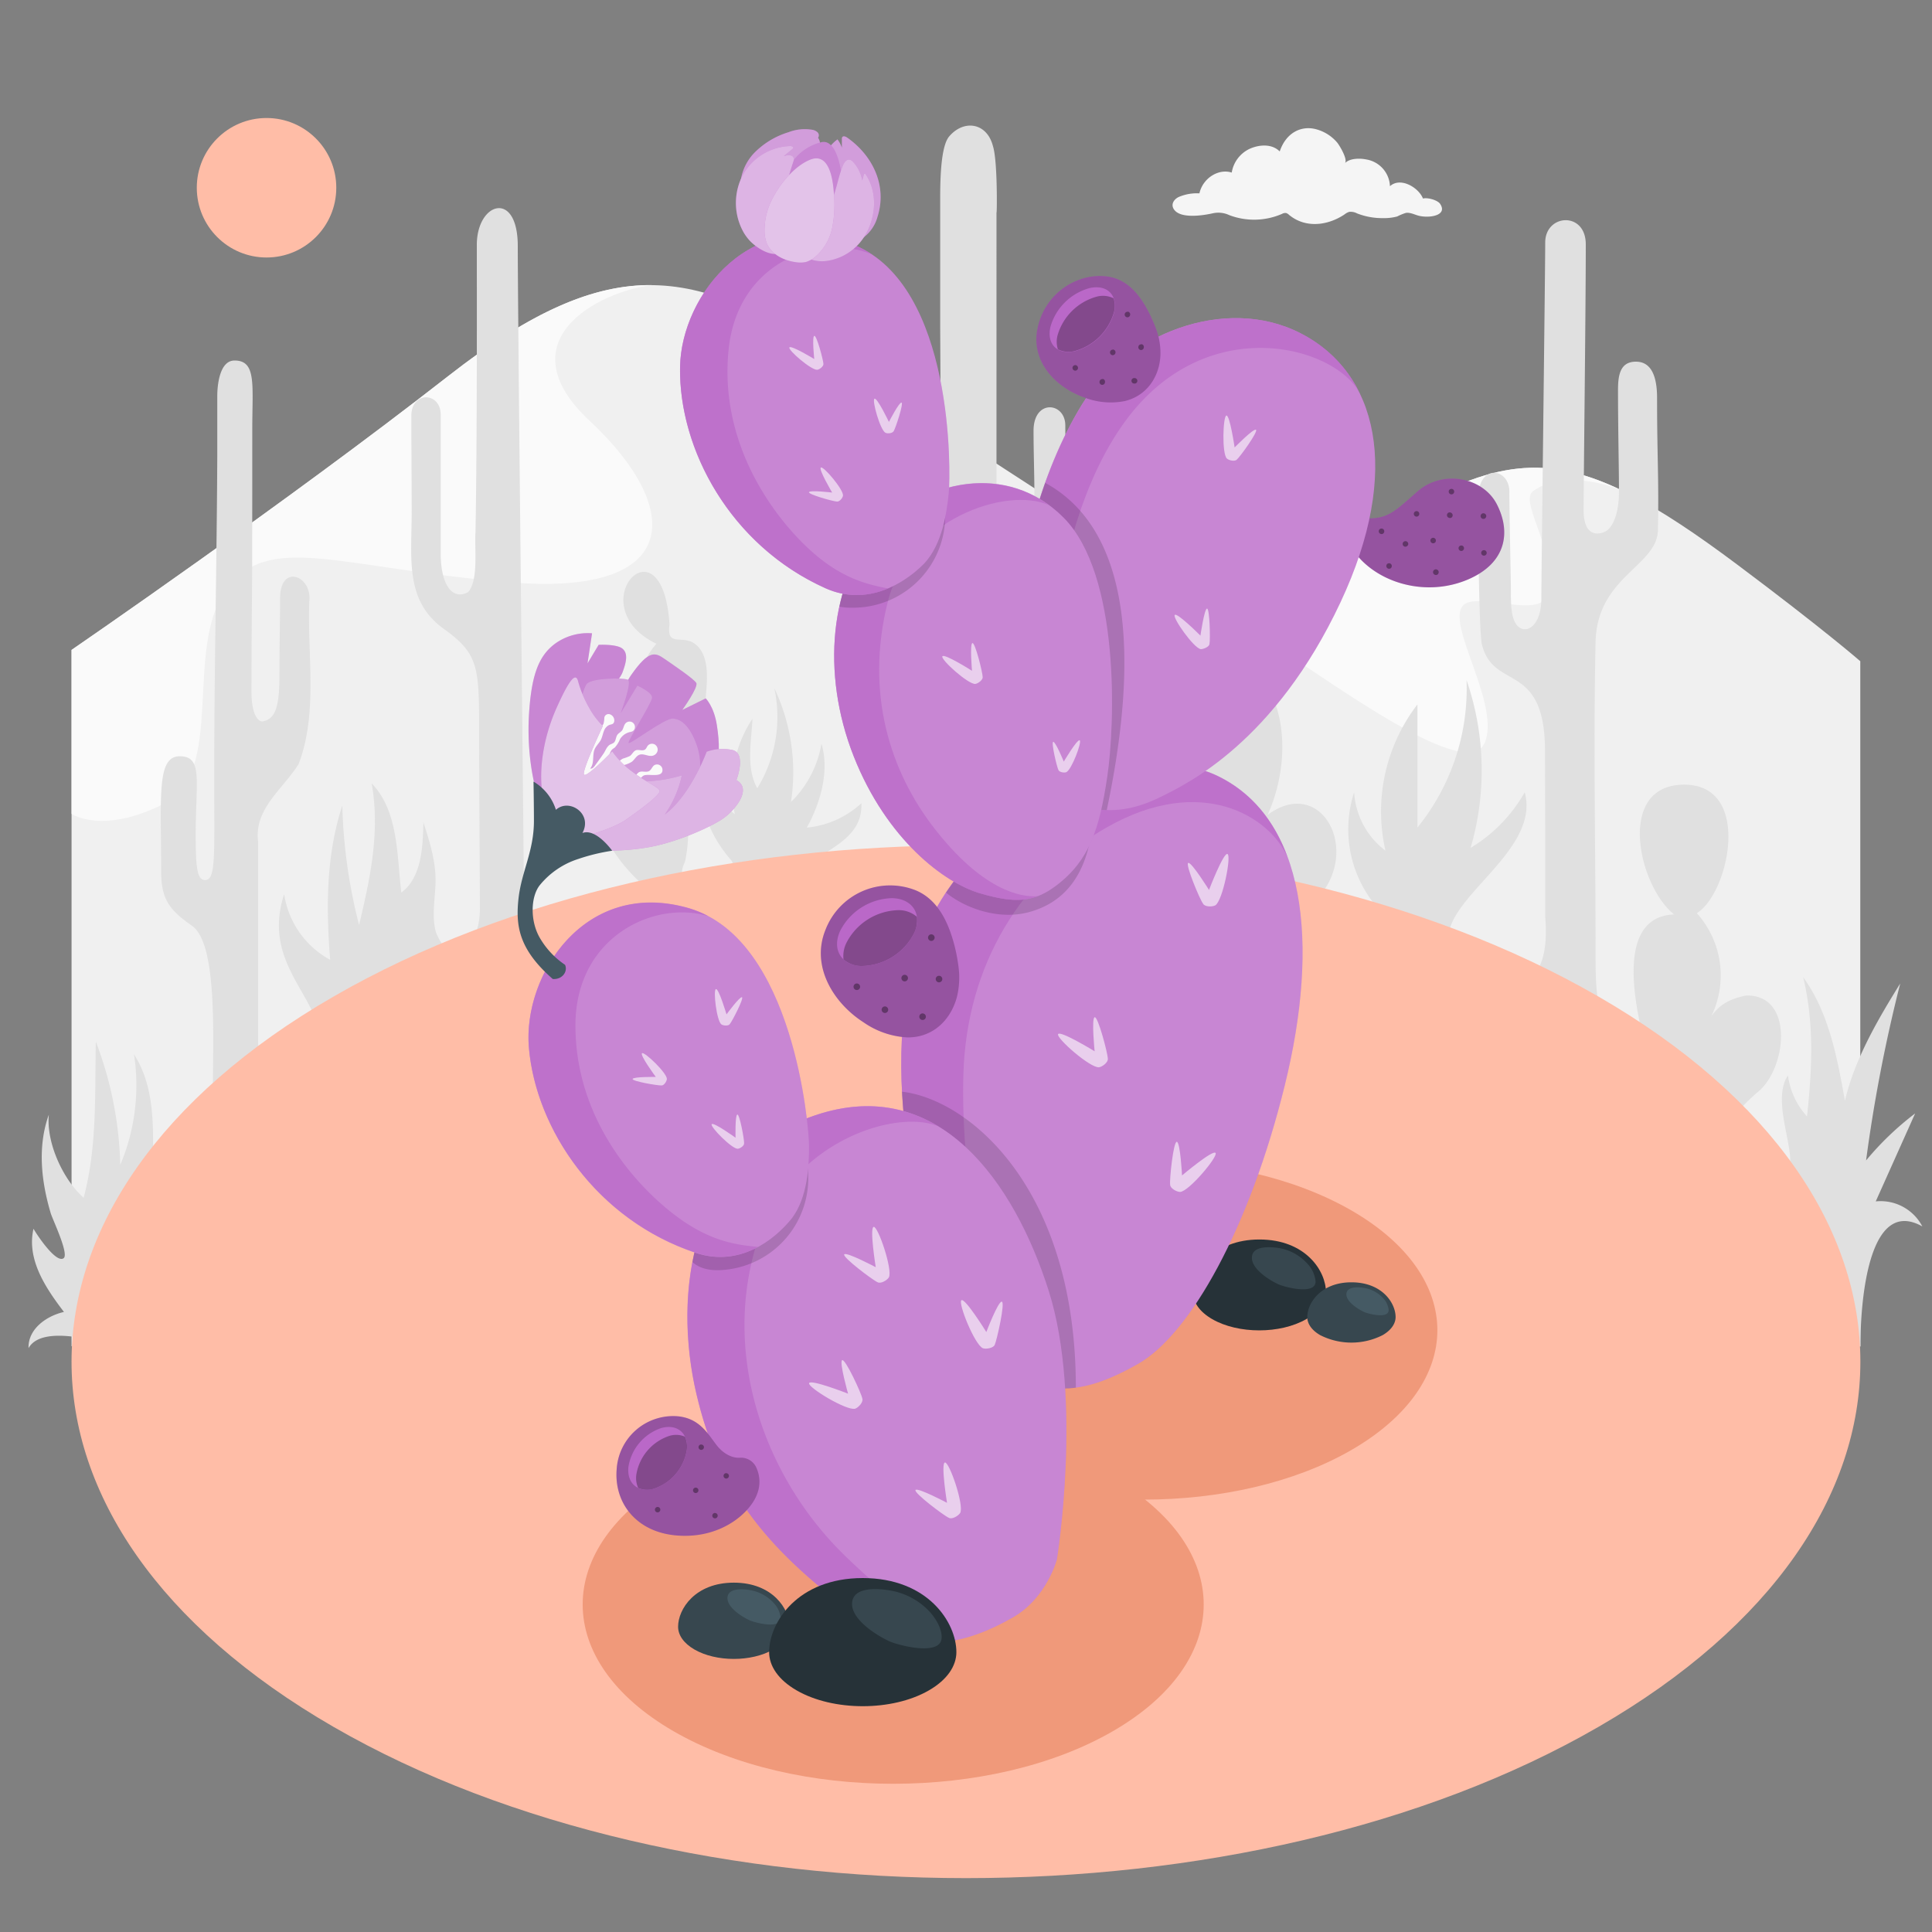 <svg xmlns="http://www.w3.org/2000/svg" viewBox="0 0 500 500"><rect x="0" y="0" width="500" height="500" fill="#808080" stroke="none"/><g id="Dunes"><g id="dunes"><path d="M18.52,348.4V168.2s55.53-38.08,97.41-70.81c44.87-35.08,66.22-26.94,103.76-2.31C253.92,117.53,319,159.6,319,159.6s20.29-13.46,41.94-25.79c32.15-18.31,46.65-19.15,88.57,12.24,22.55,16.88,31.93,25.07,31.93,25.07V348.4Z" style="fill:#f0f0f0"></path><path d="M384.37,191.93c4.09-11.06-12.94-34.24-4-36.14,6.51-1.39,20,4.67,20.63-3.49.93-11.4-7.87-22.61-4.2-25.23,8.72-6.24,22.51-.32,23.15-.07-21.74-10.51-35.74-6.39-58.93,6.81C339.33,146.14,319,159.6,319,159.6,347.13,178.52,380.28,203,384.37,191.93Z" style="fill:#fafafa"></path><path d="M42.46,208c16-8.12,5.06-40,16-55.3s28.74-5.75,73.44-2,45.14-19,20.72-41.77c-22.09-20.62,2-33.44,16.18-35.16-15.12-.15-31.26,6.72-52.84,23.59C74.05,130.12,18.52,168.2,18.52,168.2v42.43S26.43,216.11,42.46,208Z" style="fill:#fafafa"></path></g></g><g id="Plants"><g id="Cactus"><path id="cactus" d="M30.09,348.45c-2-.43-18.93-6.26-22.7.44-.16-5,4.7-8.35,9.16-9.36C11.91,333.45,6.83,326,8.67,318c.81,1.46,5.8,9,7.77,7.64,1.53-1-2.82-10-3.32-11.68-2.45-8.25-3.46-17.24-.48-25.5-.71,7.2,3.62,16.75,9,21.52,3.54-13.08,2.88-27,3.16-40.41a95,95,0,0,1,6.32,31.91,52.82,52.82,0,0,0,3.56-28.62c6.84,10.7,4.33,24,5.08,35.82,2.1,1.44,4.82.71,7.09-.38,8.38-4,8.22-9.57,8.22-24.32s1.38-39.61-5.36-44.37c-5.8-4.08-8-6.77-8-14.11,0-19.45-1.22-29.78,4.82-29.78s4.12,6.4,4.12,20.29c0,8.65.38,11.75,2.42,11.75,2.85,0,2.37-6.35,2.37-26.46,0-28.77.66-54.74.79-83.51V102.51c0-2.7.56-9.21,4.47-9.21,5.72,0,4.59,6.28,4.59,17.78,0,3.88,0,36.7-.06,40.65-.06,7.77-.15,16.21-.15,27.41,0,4.77,1.24,7.46,2.79,7.57,3.56-.55,4.45-4.16,4.45-12.1s.17-14.75.17-19.79c0-9,8.32-5.9,7.56.82-.56,13.79,2.29,28.91-2.77,42.09-4.1,6.6-11.63,11.58-10.47,20.23l0,51.57c-.13,10.38,10.88,13.3,15.36,4.75,4.68-14.58-15.25-22.6-8.63-42.88a23.25,23.25,0,0,0,11.91,17c-1.07-13.35-1.1-27,3.14-39.92a137.21,137.21,0,0,0,4.34,30.9c2.89-12.15,5.48-24.08,3.26-36.65,7,7.27,6.51,18.77,7.67,28.27,5.36-4,5.55-12,5.72-18.18,1.56,4.82,3.1,9.74,3.15,14.81,0,4.54-1.13,9.19.07,13.57,4.11,10.45,11.39,4.22,11.39-5.95s-.19-28.67-.19-45.62-.08-20.37-9.12-26.86c-10.18-7.3-8.34-18.24-8.34-30.18,0-9.07-.09-18.45-.09-24.94s7.6-6.27,7.6-.31c0,9.38,0,21,0,35.78,0,8.76,3.32,12.23,7.11,10.11,2.76-3.07,1.58-11.64,1.9-15.56.44-24.71.34-63.23.34-74.3S134,49.07,134,63.69c0,19.07,1.59,158.41,1.59,169.41s.17,14.66,9.53,12.57c8.65-2.26,19.46-5.3,21.72-15.19a1.24,1.24,0,0,0-.47-1.5A44.11,44.11,0,0,1,155.3,213.9c-4.83-9.16-2.65-30.51,11.8-24.76-3.5-7.07-2.61-16.52,2.78-22.53-20.23-9.83,1.55-33.56,3.39-5-.77,5.66,2.72,2.95,6,4.64,4.27,2.48,3.85,8.9,3.45,13.22-.34,6.77-4.25,12.31-8.34,17.34,3.17,3.26,4.93,17.31,2.88,26.24-5.2,10.74,16.87,9.75,12.11-.27-5.86-6.62-9.72-15.69-6.19-24.44,1.41,4.61,3.05,9.56,7,12.36A32.27,32.27,0,0,1,194.74,186c-.27,5.89-1.74,12.63,1.24,18a35.28,35.28,0,0,0,4.42-25.88,50.69,50.69,0,0,1,4.3,29.44,27.55,27.55,0,0,0,7.89-15.09c2.15,7.08-.29,15.41-3.79,21.72a24.22,24.22,0,0,0,14.12-6.31c.65,13.17-19.61,13-15,22.73,4.4,7.62,19.55,6.29,26.46,3.35,7-4.09,9.57-6.57,9.57-20.56s-.41-85.64-.63-128.39V51.13c0-8.21.64-13.87,2.35-15.85,3.86-4.47,9.76-3.48,11.3,2.52,1.44,4.48.92,22.39.92,15.78V138.7c0,6.18,5,8.76,8.08,4.5,2.48-3.81,1.74-7.72,1.74-14.07s-.23-12-.23-17.65c0-8.29,8.22-7.43,8.22-1.38s.47,20.52.47,29.75-2.58,19.29-14.68,24.69c-2.41,2.25-2.63,5.93-2.69,9.23-.2,10.8,0,23.45,0,34s.61,17.81,4.37,21.05c6,5.17,18.78,8.09,24.73,1.79,2.77-3.78.95-9-.44-13.49a60,60,0,0,1-2.67-18.91c-.44-14.51,8.85-30.25,24.57-30.39,22.87-.05,26.68,25.55,18.69,43.07,15.9-11.76,27.5,15.47,6.15,26.8a50.39,50.39,0,0,0,25.66.57,31,31,0,0,1-9.41-33.21,20.49,20.49,0,0,0,8.11,15.11,45.47,45.47,0,0,1,8.27-37.85q0,15.93,0,31.86A57.13,57.13,0,0,0,379.54,176a71.68,71.68,0,0,1,1.06,43.42,39.27,39.27,0,0,0,14-14.4c4.78,17.49-29.07,30.86-17.21,43.55,12,9.87,24.26,9.53,22.51-11.33V217.78c0-5.1-.05-18.14-.05-23.24,0-23.69-13.29-15.55-16.32-27.73-.75-3-1-28.39-1-37.72s8.09-8,8.09-1.86.4,22.46.4,25.89,0,8,2.38,9.38,5.5-1.36,5.5-7.54,1-84.76,1-92.19,10.5-8.15,10.5.48c0,17-.56,61.44-.56,68.76s4.2,6.38,5.83,5.42,3.32-4.32,3.32-10.2-.25-16.29-.25-26.2c0-3.78.45-7.43,4.64-7.43,2.6,0,5.47,1.62,5.47,9.38,0,15.56.49,20.52.22,34.2-.18,9.4-15.78,12-16.14,29-.58,27.37,0,52.24,0,79.67,0,11.94-.22,25.43,14.11,29.44-2.83-10.15-10.58-38,6.23-38.63-9.25-7.29-15.19-33.59,2.6-33.59s11.55,28.25,3.26,33.25A24.07,24.07,0,0,1,442.88,263c2.61-3.62,5.5-4.57,8.9-5.35,12.78-.46,10.66,19.4,2.81,25.21-3.6,3.35-8.48,7.36-6.42,12.87a14,14,0,0,0,10.55,8.67c10.87,1.57-1.72-17.59,4-26.08a19.58,19.58,0,0,0,4.93,10.61c1.31-12.09,1.91-24.11-1-36.05,6.66,9.2,8.82,20.8,10.82,32,2.48-10.7,8.49-21,14.31-30.36a399.8,399.8,0,0,0-8.84,45.8,77,77,0,0,1,12.7-12.17l-10.2,22.77a12.19,12.19,0,0,1,12.06,6.48c-15.37-8.63-16.09,25.25-16,31.06Z" style="fill:#e0e0e0"></path></g></g><g id="Cloud"><path id="cloud" d="M348.05,42.24c.88-.92-1.49-4.78-2-5.36A10.78,10.78,0,0,0,341,33.56c-4-1.27-8.12.62-9.81,5.63-2.11-2.11-5.49-1.73-7.84-.65a8.26,8.26,0,0,0-4.58,6.12c-3.46-1.11-7.51,1.5-8.36,5.38a12,12,0,0,0-5.24.89c-1.12.46-2.25,1.74-1.44,3.12,1.6,2.75,7.9,1.66,10.24,1.13a6.64,6.64,0,0,1,4.2.51,18.13,18.13,0,0,0,13.6-.33,1.81,1.81,0,0,1,1.05-.24,2.05,2.05,0,0,1,.79.49c4.22,3.51,10,2.81,14.37-.13a3.56,3.56,0,0,1,1.21-.65,3.48,3.48,0,0,1,2,.39A17.85,17.85,0,0,0,358,56.45a12.86,12.86,0,0,0,3.6-.43,13.73,13.73,0,0,1,2.27-.93c1.13-.14,2.18.45,3.25.73,2.68.71,7.66,0,5.57-3.08-.71-1-3.32-1.68-4.42-1.36-1.17-2.9-5.86-5.64-8.55-3.19a7.32,7.32,0,0,0-6.23-6.94C352.3,41,349.42,40.81,348.05,42.24Z" style="fill:#f5f5f5"></path></g><g id="Sun"><circle cx="68.98" cy="48.59" r="18.05" style="fill:#ffbda7"></circle></g><g id="Floor"><path id="floor" d="M86.31,257.91c-90.4,52.19-90.39,136.81,0,189s237,52.2,327.37,0,90.39-136.81,0-189S176.71,205.72,86.31,257.91Z" style="fill:#ffbda7"></path></g><g id="Shadows"><path id="Shadow" d="M174.33,382.43c-31.38,18.12-31.38,47.49,0,65.62s82.27,18.12,113.65,0,31.39-47.5,0-65.62S205.72,364.31,174.33,382.43Z" style="fill:#f0997a"></path><path id="shadow" d="M242.3,313.26c-29.67,17.13-29.66,44.9,0,62s77.77,17.13,107.44,0,29.67-44.9,0-62S272,296.13,242.3,313.26Z" style="fill:#f0997a"></path></g><g id="rocks-2"><g id="Rocks"><path d="M343.15,334.39h0c0-5.45-5.23-13.61-17.22-13.61s-17.21,8.16-17.21,13.61c0,2.55,1.68,5.09,5,7,6.72,3.88,17.62,3.88,24.34,0,3.36-1.94,5-4.48,5-7Z" style="fill:#263238"></path><path d="M324,325.29c-.25,3.1,4.63,6.08,6.86,7.09,1.71.76,9.66,2.85,9.61-.76a7.77,7.77,0,0,0-2.18-4.65,12.77,12.77,0,0,0-7.45-4C328.79,322.68,324.22,322.31,324,325.29Z" style="fill:#37474f"></path><path d="M361.18,340.86h0c0-3.62-3.47-9-11.43-9s-11.43,5.42-11.43,9c0,1.69,1.11,3.38,3.34,4.67a17.86,17.86,0,0,0,16.17,0c2.23-1.29,3.35-3,3.35-4.67Z" style="fill:#37474f"></path><path d="M348.45,334.82c-.17,2.06,3.07,4,4.55,4.71,1.13.5,6.41,1.89,6.38-.51a5.11,5.11,0,0,0-1.45-3.08,8.42,8.42,0,0,0-4.95-2.63C351.64,333.09,348.61,332.84,348.45,334.82Z" style="fill:#455a64"></path></g></g><g id="cactus"><g id="prickly-pear-cactus"><path d="M351.55,134c7.35.75,8.86-1.17,15.31-6.83s16.88-3.72,20.51,3.31S390,145.6,380,149.93c-11.44,4.94-24.72.57-30.17-8.12A8,8,0,0,1,351.55,134Z" style="fill:#BA68C8"></path><path d="M351.55,134c7.35.75,8.86-1.17,15.31-6.83s16.88-3.72,20.51,3.31S390,145.6,380,149.93c-11.44,4.94-24.72.57-30.17-8.12A8,8,0,0,1,351.55,134Z" style="opacity:0.2"></path><path d="M376.25,127.59a.71.71,0,1,0-1.23-.72.71.71,0,0,0,1.23.72Zm8.28,6.35a.7.7,0,0,0-.25-1,.72.72,0,0,0-1,.25.73.73,0,0,0,.26,1A.72.72,0,0,0,384.53,133.94Zm-20.18,7.21a.72.72,0,0,0-.25-1,.73.73,0,0,0-1,.26.71.71,0,0,0,1.23.72Zm20.31,2.3a.71.71,0,1,0-1.23-.72.71.71,0,0,0,1.23.72Zm-12.44,5a.7.7,0,0,0-.25-1,.72.72,0,0,0-1,.25.73.73,0,0,0,.26,1A.72.72,0,0,0,372.22,148.49Zm-5-15.1a.71.71,0,1,0-1.23-.72.71.71,0,0,0,1.23.72Zm8.62.38a.71.71,0,0,0-.26-1,.71.71,0,1,0-.72,1.22A.72.72,0,0,0,375.83,133.77Zm2.94,8.53a.72.72,0,0,0-.25-1,.71.71,0,1,0,.25,1Zm-18.67,4.56a.71.71,0,1,0-1,.26A.71.71,0,0,0,360.1,146.86Zm11.41-6.59a.71.71,0,1,0-1,.26A.71.71,0,0,0,371.51,140.27Zm-13.38-2.35a.71.71,0,0,0-.25-1,.71.71,0,1,0-.72,1.23A.71.71,0,0,0,358.13,137.92Z" style="opacity:0.35"></path><path d="M294.68,352.88c13.36-7.71,28.71-35,37.82-72s5.36-68.92-17.23-80-65.45,9.81-77.46,44.07,2.75,82.57,9,94.3,15.77,17.64,23.53,19.46C276.72,360.27,284.05,359,294.68,352.88Z" style="fill:#BA68C8"></path><path d="M294.68,352.88c13.36-7.71,28.71-35,37.82-72s5.36-68.92-17.23-80-65.45,9.81-77.46,44.07,2.75,82.57,9,94.3,15.77,17.64,23.53,19.46C276.72,360.27,284.05,359,294.68,352.88Z" style="fill:#fff;opacity:0.2"></path><path d="M249.32,278.12c.79-28.38,15-51.47,37.24-64.07,24.37-13.82,42-2.75,46.64,7.73-3.47-9.4-9.33-16.64-17.93-20.85-22.58-11.06-65.45,9.81-77.46,44.07s2.75,82.57,9,94.3,15.77,17.64,23.53,19.46C255.34,345.14,248.53,306.49,249.32,278.12Z" style="fill:#BA68C8;opacity:0.7"></path><path d="M278.43,359.13c0-51.74-27.73-74.65-45-76.6,1.35,25.16,9.21,49,13.33,56.77,6.22,11.72,15.77,17.64,23.53,19.46A22.45,22.45,0,0,0,278.43,359.13Z" style="opacity:0.15"></path><path d="M284.41,276.21c-2.27.21-11.12-7.56-10.58-8.58s9.46,4.44,9.46,4.44-.86-8.51,0-8.81,3.4,9.36,3.41,10.7C286.86,274.87,285.34,276.08,284.41,276.21Z" style="fill:#fff;opacity:0.6"></path><path d="M314.54,234.29c1.92-1.23,4.18-12.79,3.14-13.27s-4.79,9.3-4.79,9.3-4.51-7.26-5.37-7,3,9.48,3.83,10.55C311.77,234.72,313.72,234.74,314.54,234.29Z" style="fill:#fff;opacity:0.6"></path><path d="M305.43,308.47c2.28-.14,9.85-9.17,9.16-10.09s-8.68,5.82-8.68,5.82-.44-8.53-1.34-8.7-1.93,9.76-1.74,11.09C302.81,307.51,304.5,308.48,305.43,308.47Z" style="fill:#fff;opacity:0.6"></path><path d="M225.63,420.89c12.19,7,24.3,4.73,36.56-2.34,8.78-5.07,11.34-15,11.34-15s6.74-41.54-2.12-69.47S243,277.83,211,288.64c-32.82,11.08-36.7,46.6-30.77,72C186,385.38,198.06,401.63,225.63,420.89Z" style="fill:#BA68C8"></path><path d="M225.63,420.89c12.19,7,24.3,4.73,36.56-2.34,8.78-5.07,11.34-15,11.34-15s6.74-41.54-2.12-69.47S243,277.83,211,288.64c-32.82,11.08-36.7,46.6-30.77,72C186,385.38,198.06,401.63,225.63,420.89Z" style="fill:#fff;opacity:0.2"></path><path d="M195.29,323.64c7.89-28.26,36.85-36.88,47.62-32.09-8.81-5.37-19.42-7.13-31.94-2.91-32.82,11.08-36.7,46.6-30.77,72,5.76,24.73,17.86,41,45.43,60.24a30,30,0,0,0,21.88,3.55c-3.08-1.2-12.06-5.69-28.41-21.39C198.36,383.14,187.27,352.35,195.29,323.64Z" style="fill:#BA68C8;opacity:0.7"></path><path d="M221.31,364.57c-2.2.6-12.28-5.51-11.92-6.61s10.09,2.72,10.09,2.72-2.33-8.22-1.53-8.67,5,8.62,5.22,9.94C223.49,362.81,222.2,364.27,221.31,364.57Z" style="fill:#fff;opacity:0.6"></path><path d="M230.05,330.56c1-2-2.79-13.16-3.93-13.05s.52,10.44.52,10.44-7.55-4-8.15-3.33,7.37,6.68,8.61,7.21C227.88,332.32,229.58,331.37,230.05,330.56Z" style="fill:#fff;opacity:0.6"></path><path d="M248.5,391.54c1.05-2-2.79-13.16-3.94-13.05s.53,10.44.53,10.44-7.55-4-8.15-3.33,7.37,6.68,8.61,7.2C246.32,393.3,248,392.34,248.5,391.54Z" style="fill:#fff;opacity:0.6"></path><path d="M254.39,348.93c-2.12-.83-6.52-11.76-5.58-12.43s6.45,8.23,6.45,8.23,3.06-8,4-7.86S258,346.75,257.45,348C257.19,348.83,255.28,349.23,254.39,348.93Z" style="fill:#fff;opacity:0.6"></path><path d="M191.49,377.26a4.33,4.33,0,0,1,4.1,2.25,8.77,8.77,0,0,1,.24,7.42c-1.75,4.43-8.79,11-19.71,10.51-11.16-.46-17.24-8.28-16.53-17.16a14.67,14.67,0,0,1,15.71-13.76c5.68.49,7.82,4.44,10.15,7.47C187.23,376.3,189.57,377.4,191.49,377.26Z" style="fill:#BA68C8"></path><path d="M191.49,377.26a4.33,4.33,0,0,1,4.1,2.25,8.77,8.77,0,0,1,.24,7.42c-1.75,4.43-8.79,11-19.71,10.51-11.16-.46-17.24-8.28-16.53-17.16a14.67,14.67,0,0,1,15.71-13.76c5.68.49,7.82,4.44,10.15,7.47C187.23,376.3,189.57,377.4,191.49,377.26Z" style="opacity:0.2"></path><path d="M171.06,369.6c4.17-1.21,7.17,1.31,6.69,5.63a12.71,12.71,0,0,1-8.42,10c-4.17,1.21-7.17-1.31-6.69-5.63A12.69,12.69,0,0,1,171.06,369.6Z" style="fill:#BA68C8"></path><path d="M169.33,385.24a12.71,12.71,0,0,0,8.42-10,6.25,6.25,0,0,0-.49-3.43,5.83,5.83,0,0,0-4.16-.16,12.69,12.69,0,0,0-8.42,10,6.33,6.33,0,0,0,.48,3.43A5.81,5.81,0,0,0,169.33,385.24Z" style="fill:#BA68C8"></path><path d="M169.33,385.24a12.71,12.71,0,0,0,8.42-10,6.25,6.25,0,0,0-.49-3.43,5.83,5.83,0,0,0-4.16-.16,12.69,12.69,0,0,0-8.42,10,6.33,6.33,0,0,0,.48,3.43A5.81,5.81,0,0,0,169.33,385.24Z" style="opacity:0.3"></path><path d="M170.19,390a.7.7,0,1,0,.7.69A.69.69,0,0,0,170.19,390Zm9.86-5a.7.7,0,1,0,.7.69A.69.69,0,0,0,180.05,385Zm5,6.55a.7.7,0,1,0,.69.69A.69.69,0,0,0,185,391.57Zm-3.57-17.72a.7.7,0,1,0,.7.7A.69.69,0,0,0,181.44,373.85Zm6.48,7.42a.7.7,0,1,0,.69.69A.69.69,0,0,0,187.92,381.27Z" style="opacity:0.35"></path><path d="M248,249.75a21.42,21.42,0,0,1-.31,8.1c-1.58,6.16-6.31,10.72-12.88,10.63a21.76,21.76,0,0,1-11.33-3.91c-7.81-5-13.67-14.53-9.85-23.92A17.92,17.92,0,0,1,237,230.42c5.81,2.41,8.51,8.5,10,14.21A44.61,44.61,0,0,1,248,249.75Z" style="fill:#BA68C8"></path><path d="M248,249.75a21.42,21.42,0,0,1-.31,8.1c-1.58,6.16-6.31,10.72-12.88,10.63a21.76,21.76,0,0,1-11.33-3.91c-7.81-5-13.67-14.53-9.85-23.92A17.92,17.92,0,0,1,237,230.42c5.81,2.41,8.51,8.5,10,14.21A44.61,44.61,0,0,1,248,249.75Z" style="opacity:0.2"></path><path d="M230.88,232.44c5.3.13,7.86,4.17,5.72,9A15.54,15.54,0,0,1,223.1,250c-5.3-.13-7.86-4.17-5.71-9A15.5,15.5,0,0,1,230.88,232.44Z" style="fill:#BA68C8"></path><path d="M223.1,250a15.54,15.54,0,0,0,13.5-8.55,7.71,7.71,0,0,0,.69-4.18,7.15,7.15,0,0,0-4.79-1.72A15.53,15.53,0,0,0,219,244.12a7.71,7.71,0,0,0-.7,4.18A7.19,7.19,0,0,0,223.1,250Z" style="fill:#BA68C8"></path><path d="M223.1,250a15.54,15.54,0,0,0,13.5-8.55,7.71,7.71,0,0,0,.69-4.18,7.15,7.15,0,0,0-4.79-1.72A15.53,15.53,0,0,0,219,244.12a7.71,7.71,0,0,0-.7,4.18A7.19,7.19,0,0,0,223.1,250Z" style="opacity:0.3"></path><path d="M222,254.56a.85.85,0,1,0,.56,1.06A.85.85,0,0,0,222,254.56Zm12.35-2.25a.85.85,0,0,0-.51,1.62.85.85,0,1,0,.51-1.62Zm4.68,10a.85.85,0,1,0,.55,1.06A.85.85,0,0,0,239,262.31Zm2.25-20.46a.83.83,0,0,0-1.06.55.85.85,0,0,0,.55,1.07.86.86,0,0,0,1.07-.56A.84.84,0,0,0,241.28,241.85Zm2,10.72a.85.85,0,1,0,.55,1.06A.85.85,0,0,0,243.27,252.57Zm-14,7.93a.85.85,0,1,0,.55,1.06A.85.85,0,0,0,229.25,260.5Z" style="opacity:0.35"></path><path d="M209.1,302.9c-.8-6.21-3-9.55-5.91-10.89-14.11,7.55-21.3,20.56-24,34.61,1.77,1.57,4.45,2.42,8.41,2A23.82,23.82,0,0,0,209.1,302.9Z" style="opacity:0.15"></path><path d="M204.88,315.36c4.17-5.45,4.5-13.71,4.5-18.76s-4-53.43-30.81-61.44c-27.11-8.09-43.31,17.2-41.69,36,1.83,21.19,17.6,44.61,43.26,53.11C191.49,328,200.49,320.8,204.88,315.36Z" style="fill:#BA68C8"></path><path d="M204.88,315.36c4.17-5.45,4.5-13.71,4.5-18.76s-4-53.43-30.81-61.44c-27.11-8.09-43.31,17.2-41.69,36,1.83,21.19,17.6,44.61,43.26,53.11C191.49,328,200.49,320.8,204.88,315.36Z" style="fill:#fff;opacity:0.2"></path><path d="M196.23,322.7c-6.54-.57-13.78-1.78-23.41-9.69s-23.9-24.4-23.9-47.63c0-23,20.46-32.51,34.4-28.27a26.47,26.47,0,0,0-4.75-2c-27.11-8.09-43.31,17.2-41.69,36,1.83,21.19,17.6,44.61,43.26,53.11a19.7,19.7,0,0,0,16.09-1.57Z" style="fill:#BA68C8;opacity:0.7"></path><path d="M172.59,279.23c0-1.55-5.77-7.09-6.43-6.66s3.56,6.14,3.56,6.14-5.81-.08-6,.52,6.53,1.74,7.44,1.68C171.82,281,172.55,279.86,172.59,279.23Z" style="fill:#fff;opacity:0.6"></path><path d="M186.7,265.12c-1.24-.93-2.17-8.88-1.43-9.14s2.75,6.54,2.75,6.54,3.44-4.68,4-4.44-2.55,6.26-3.15,6.95C188.55,265.56,187.22,265.47,186.7,265.12Z" style="fill:#fff;opacity:0.6"></path><path d="M190.91,297.3c-1.55,0-7.15-5.69-6.73-6.35s6.18,3.49,6.18,3.49-.15-5.8.45-6,1.82,6.5,1.76,7.41C192.64,296.52,191.54,297.26,190.91,297.3Z" style="fill:#fff;opacity:0.6"></path><path d="M141.5,211.43c-3.41-5.54-5.22-16.62-4.59-26.64s2.46-15.14,6.93-18.34a14.41,14.41,0,0,1,9.38-2.55l-1.17,7.78,2.88-4.8s4.68-.24,6.17,1,1,3.46,0,6.14-8,9.7-12.29,18.31S142.14,207.38,141.5,211.43Z" style="fill:#BA68C8"></path><path d="M141.5,211.43c-3.41-5.54-5.22-16.62-4.59-26.64s2.46-15.14,6.93-18.34a14.41,14.41,0,0,1,9.38-2.55l-1.17,7.78,2.88-4.8s4.68-.24,6.17,1,1,3.46,0,6.14-8,9.7-12.29,18.31S142.14,207.38,141.5,211.43Z" style="fill:#fff;opacity:0.2"></path><path d="M156.21,202c1.15-6.42,2.54-20.74,7.14-27.31s6.23-5.83,8.6-4.19,7.6,5.17,8.24,6.24-3.62,7-3.62,7l6.07-3s2.13,2.08,2.88,6.9.76,8.47-.51,11-13.67,7.56-18.68,8.36Z" style="fill:#BA68C8"></path><path d="M156.21,202c1.15-6.42,2.54-20.74,7.14-27.31s6.23-5.83,8.6-4.19,7.6,5.17,8.24,6.24-3.62,7-3.62,7l6.07-3s2.13,2.08,2.88,6.9.76,8.47-.51,11-13.67,7.56-18.68,8.36Z" style="fill:#fff;opacity:0.2"></path><path d="M147.22,201.63c-.61-6.08,3.23-23.06,4.62-24.64s9.46-1.62,10.65-1.07-1.85,8.65-1.85,8.65l4.31-7.14s4,1.77,3.81,3.2-6.14,10.84-6.09,11.6,9.24-6.36,11.44-6.27,4.37,1.94,6.08,6.5.85,8.13.37,11-2.93,8.3-11,9.69S154.22,211.86,147.22,201.63Z" style="fill:#BA68C8"></path><path d="M147.22,201.63c-.61-6.08,3.23-23.06,4.62-24.64s9.46-1.62,10.65-1.07-1.85,8.65-1.85,8.65l4.31-7.14s4,1.77,3.81,3.2-6.14,10.84-6.09,11.6,9.24-6.36,11.44-6.27,4.37,1.94,6.08,6.5.85,8.13.37,11-2.93,8.3-11,9.69S154.22,211.86,147.22,201.63Z" style="fill:#fff;opacity:0.35"></path><path d="M156.4,185.75a1.08,1.08,0,0,1,.21-.52,1.11,1.11,0,0,1,1.15-.39,1.62,1.62,0,0,1,1,.79,1.58,1.58,0,0,1,.19,1.12c-.18.76-.74.67-1.31.89a2.61,2.61,0,0,0-1.31,1.46c-.33.78-.45,1.64-.84,2.4s-1.21,1.51-1.59,2.39c-.68,1.58,0,3.63-1.16,5,.48.15.91-.31,1.2-.72.74-1,1.48-2,2.21-3.07.56-.78.85-1.9,1.75-2.41a6.35,6.35,0,0,0,.91-.44c.6-.48.52-1.42.95-2.06.32-.46.88-.71,1.23-1.16s.44-1.32.9-1.84a1.44,1.44,0,0,1,1.74-.27,1.43,1.43,0,0,1,.63,1.64,1.18,1.18,0,0,1-.54.68,2.57,2.57,0,0,1-.73.22,4.1,4.1,0,0,0-2.54,1.84,7.19,7.19,0,0,1-1.32,2.14c-.24.2-.53.34-.76.57a2.76,2.76,0,0,0-.51.92l-.72,1.83c-.41,1,.16,2.07,1.4,1.66a3.3,3.3,0,0,0,1.35-1,4.69,4.69,0,0,1,1.3-1.09,12.09,12.09,0,0,0,1.83-.68c.6-.43.89-1.25,1.58-1.49s1.7.28,2.35-.19c.32-.24.44-.67.7-1a1.46,1.46,0,0,1,1.77-.32,1.56,1.56,0,0,1,.76,1.65,1.7,1.7,0,0,1-1.31,1.29c-1.14.24-2.34-.67-3.42-.25-.85.33-1.23,1.32-2,1.85a7.65,7.65,0,0,1-1.66.72,4.32,4.32,0,0,0-2.12,2c-.1.2-.18.45,0,.62a.59.59,0,0,0,.28.15,8.23,8.23,0,0,0,3.82.22,1.77,1.77,0,0,0,.7-.24c.32-.2.51-.56.82-.76.78-.51,1.91.1,2.71-.36.58-.34.77-1.1,1.3-1.49a1.41,1.41,0,0,1,2.11.86c.48,2.65-3.74,1.18-4.86,1.82-.63.36-.95,1.08-1.51,1.53-1.09.87-2.72.49-4,1a12.5,12.5,0,0,0-2,1.35c-1.29.85-2.95.42-4.3-.07-3.07-1.11-5.53-4.67-3.48-7.81a6.52,6.52,0,0,0,.78-1.25c.22-.56.17-1.19.37-1.76.34-1,1.33-1.57,1.7-2.52.29-.77.14-1.69.6-2.37s1.2-.87,1.48-1.53A6.54,6.54,0,0,0,156.4,185.75Z" style="fill:#fafafa"></path><path d="M148.21,217.3c-4.52,1.66,7.17,4.25,20,1.9,7.36-1.34,16.31-5.42,19.19-7.55s7.33-7.46,3.18-9.76c0,0,2.79-7.19-1.26-7.83a11.82,11.82,0,0,0-6.44.49s-4.12,11.23-10.83,16.24a27.54,27.54,0,0,0,4.41-10.13,35.68,35.68,0,0,1-11,1.55C163.24,207.17,157.49,213.89,148.21,217.3Z" style="fill:#BA68C8"></path><path d="M148.21,217.3c-4.52,1.66,7.17,4.25,20,1.9,7.36-1.34,16.31-5.42,19.19-7.55s7.33-7.46,3.18-9.76c0,0,2.79-7.19-1.26-7.83a11.82,11.82,0,0,0-6.44.49s-4.12,11.23-10.83,16.24a27.54,27.54,0,0,0,4.41-10.13,35.68,35.68,0,0,1-11,1.55C163.24,207.17,157.49,213.89,148.21,217.3Z" style="fill:#fff;opacity:0.5"></path><path d="M141,208.56c-2.14-7.89-.43-17.59,3-25.27s4.9-9.06,5.54-7.24a29.64,29.64,0,0,0,3,7.24,20.16,20.16,0,0,0,3.48,4.59s-5.43,11.48-4.9,12.56,7.32-6,7.32-6a22.73,22.73,0,0,0,5.15,5.24c3.52,2.66,6.72,4,7.14,4.9s-4.58,4.67-8.74,7.56-13.75,5.13-13.75,5.13Z" style="fill:#BA68C8"></path><path d="M141,208.56c-2.14-7.89-.43-17.59,3-25.27s4.9-9.06,5.54-7.24a29.64,29.64,0,0,0,3,7.24,20.16,20.16,0,0,0,3.48,4.59s-5.43,11.48-4.9,12.56,7.32-6,7.32-6a22.73,22.73,0,0,0,5.15,5.24c3.52,2.66,6.72,4,7.14,4.9s-4.58,4.67-8.74,7.56-13.75,5.13-13.75,5.13Z" style="fill:#fff;opacity:0.6"></path><path d="M143.06,253.37c2.53.16,3.94-2,3.17-3.68a21.28,21.28,0,0,1-6.54-7c-2.53-4.38-2.37-10.59,0-13.6a21.13,21.13,0,0,1,10-6.8,50.14,50.14,0,0,1,8.74-2.12s-4.16-5.9-7.7-4.59c2.72-5-3.43-9.1-6.86-6a13,13,0,0,0-5.8-7.3s.11,5.75.11,10.17c0,7.91-3.24,13.14-4,20.17S134.3,245.72,143.06,253.37Z" style="fill:#455a64"></path><path d="M281.88,209.09c7.31,1.56,13.37-.23,19.28-3.23s28.79-13.79,45.76-50c16-34.13,9.46-59.46-10.31-69.6s-45.53.5-56.52,18.29-17.74,43.48-17.23,64.75S268.78,204.45,281.88,209.09Z" style="fill:#BA68C8"></path><path d="M281.88,209.09c7.31,1.56,13.37-.23,19.28-3.23s28.79-13.79,45.76-50c16-34.13,9.46-59.46-10.31-69.6s-45.53.5-56.52,18.29-17.74,43.48-17.23,64.75S268.78,204.45,281.88,209.09Z" style="fill:#fff;opacity:0.2"></path><path d="M352,101.93a33.83,33.83,0,0,0-15.35-15.65c-19.77-10.13-45.53.5-56.52,18.29s-17.74,43.48-17.23,64.75c.47,19.18,4.92,32.3,15.39,38.1-10.54-15.46-7.92-70.33,13.15-98.72S345.78,89.63,352,101.93Z" style="fill:#BA68C8;opacity:0.7"></path><path d="M286.43,209.65c11.18-53,.23-75.9-15.94-84.69-5.12,14.35-8,30.31-7.63,44.36.52,21.28,5.92,35.13,19,39.77A25.68,25.68,0,0,0,286.43,209.65Z" style="opacity:0.15"></path><path d="M317.5,118.66c-1.31-1.31-1-10.93-.11-11.12s2.13,8.26,2.13,8.26,4.9-5,5.53-4.58-4.11,7-4.95,7.71C319.62,119.5,318.06,119.18,317.5,118.66Z" style="fill:#fff;opacity:0.6"></path><path d="M310.76,168c-1.84-.27-7.36-8.15-6.74-8.85s6.65,5.35,6.65,5.35,1-6.91,1.7-7,.89,8.07.64,9.14C313,167.37,311.52,168,310.76,168Z" style="fill:#fff;opacity:0.6"></path><path d="M299.3,85.42a17.74,17.74,0,0,1,1,6.82c-.35,5.48-3.67,10.27-9.28,11.57a18.87,18.87,0,0,1-10.29-.9c-7.46-2.58-14-9.27-12.23-17.9,1.89-9.26,10.5-14.58,18.29-13.42,5.34.8,8.62,5.32,10.79,9.78A36,36,0,0,1,299.3,85.42Z" style="fill:#BA68C8"></path><path d="M299.3,85.42a17.74,17.74,0,0,1,1,6.82c-.35,5.48-3.67,10.27-9.28,11.57a18.87,18.87,0,0,1-10.29-.9c-7.46-2.58-14-9.27-12.23-17.9,1.89-9.26,10.5-14.58,18.29-13.42,5.34.8,8.62,5.32,10.79,9.78A36,36,0,0,1,299.3,85.42Z" style="opacity:0.2"></path><path d="M282,74.55c4.54-1,7.37,1.84,6.32,6.34a14.57,14.57,0,0,1-10.14,10c-4.55,1-7.38-1.84-6.32-6.34A14.54,14.54,0,0,1,282,74.55Z" style="fill:#BA68C8"></path><path d="M278.14,90.84a14.57,14.57,0,0,0,10.14-10,6.48,6.48,0,0,0-.08-3.63,6.14,6.14,0,0,0-4.36-.44,14.57,14.57,0,0,0-10.14,10,6.47,6.47,0,0,0,.08,3.63A6.14,6.14,0,0,0,278.14,90.84Z" style="fill:#BA68C8"></path><path d="M278.14,90.84a14.57,14.57,0,0,0,10.14-10,6.48,6.48,0,0,0-.08-3.63,6.14,6.14,0,0,0-4.36-.44,14.57,14.57,0,0,0-10.14,10,6.47,6.47,0,0,0,.08,3.63A6.14,6.14,0,0,0,278.14,90.84Z" style="opacity:0.3"></path><path d="M278.34,94.5a.72.72,0,0,0-.78.64.72.72,0,0,0,.65.78.71.71,0,0,0,.13-1.42Zm9.7-4a.7.7,0,0,0-.77.64.72.72,0,0,0,.64.78.73.73,0,0,0,.78-.65A.72.72,0,0,0,288,90.45Zm5.61,7.35a.71.71,0,1,0-.13,1.41.71.71,0,1,0,.13-1.41Zm-1.81-17.15a.71.71,0,1,0,.64.78A.71.71,0,0,0,291.84,80.65Zm3.54,8.42a.7.7,0,0,0-.77.64.71.71,0,1,0,1.41.13A.7.7,0,0,0,295.38,89.07Zm-10.05,9a.72.72,0,0,0-.77.65.71.71,0,1,0,1.41.13A.72.72,0,0,0,285.33,98.06Z" style="opacity:0.35"></path><path d="M244.83,231c4.36,3.64,13.12,7.29,21.42,5.07,9.12-2.45,13.56-9.07,15.49-16.9,1.58-7.58-1-12.29-5.21-15.2A78.28,78.28,0,0,0,244.83,231Z" style="opacity:0.15"></path><path d="M273.44,229.12c8.54-6.5,11.11-14.65,13.12-28.11s3.4-52.17-11.26-67-36.29-9.61-48.36,3.35-14.54,36.73-6,58.35,23.53,32.78,32.67,35.46S267.64,233.54,273.44,229.12Z" style="fill:#BA68C8"></path><path d="M273.44,229.12c8.54-6.5,11.11-14.65,13.12-28.11s3.4-52.17-11.26-67-36.29-9.61-48.36,3.35-14.54,36.73-6,58.35,23.53,32.78,32.67,35.46S267.64,233.54,273.44,229.12Z" style="fill:#fff;opacity:0.2"></path><path d="M271.45,130.73c-14.4-10.54-33.46-5.2-44.51,6.67-12.08,13-14.54,36.73-6,58.35s23.53,32.78,32.67,35.46c6.54,1.92,10.92,2.28,15,.71-4.69.42-14.53-1.8-26.7-17.41-11.46-14.68-18.08-34.94-12.19-58.63C235,134.47,260.48,125.78,271.45,130.73Z" style="fill:#BA68C8;opacity:0.7"></path><path d="M252.41,177c-1.85.14-9-6.31-8.53-7.14s7.67,3.74,7.67,3.74-.6-7,.11-7.18,2.65,7.67,2.65,8.77C254.43,175.92,253.17,176.89,252.41,177Z" style="fill:#fff;opacity:0.6"></path><path d="M275.94,199.85c1.38-.58,4.11-7.83,3.49-8.25s-4.12,5.5-4.12,5.5-2.14-5.2-2.73-5.11.93,6.48,1.33,7.26C274.1,199.83,275.36,200.06,275.94,199.85Z" style="fill:#fff;opacity:0.6"></path><path d="M220.62,157.27a23.82,23.82,0,0,0,24-23.37,20.3,20.3,0,0,0-1.25-7.05,39.74,39.74,0,0,0-16.42,10.55A41.61,41.61,0,0,0,217.23,157,16.56,16.56,0,0,0,220.62,157.27Z" style="opacity:0.15"></path><path d="M239.15,145.87c4.7-5,5.87-13.18,6.38-18.21S247,74.1,221.12,63.42C195,52.61,176.3,76.12,176,95c-.34,21.26,13,46.17,37.63,57.23C224.54,157.12,234.23,150.84,239.15,145.87Z" style="fill:#BA68C8"></path><path d="M239.15,145.87c4.7-5,5.87-13.18,6.38-18.21S247,74.1,221.12,63.42C195,52.61,176.3,76.12,176,95c-.34,21.26,13,46.17,37.63,57.23C224.54,157.12,234.23,150.84,239.15,145.87Z" style="fill:#fff;opacity:0.2"></path><path d="M229.8,152.29c-6.45-1.23-13.53-3.17-22.3-12s-21.3-26.7-18.94-49.82c2.33-22.88,23.66-30.26,37.09-24.63a25.79,25.79,0,0,0-4.53-2.41C195,52.61,176.3,76.12,176,95c-.34,21.26,13,46.17,37.63,57.23a19.69,19.69,0,0,0,16.17.07Z" style="fill:#BA68C8;opacity:0.7"></path><path d="M218.17,128.27c.16-1.54-5-7.63-5.72-7.28s2.91,6.48,2.91,6.48-5.76-.68-6-.1,6.31,2.41,7.22,2.43C217.23,129.92,218.07,128.9,218.17,128.27Z" style="fill:#fff;opacity:0.6"></path><path d="M211.52,95.7c-1.54.15-7.59-5.08-7.23-5.78s6.44,3,6.44,3-.62-5.77,0-6,2.35,6.34,2.37,7.25C213.17,94.78,212.14,95.61,211.52,95.7Z" style="fill:#fff;opacity:0.6"></path><path d="M229.15,112c-1.37-.72-3.53-8.43-2.84-8.81s3.74,6,3.74,6,2.66-5.16,3.26-5-1.53,6.58-2,7.35C231,112.16,229.72,112.28,229.15,112Z" style="fill:#fff;opacity:0.6"></path><path d="M212.16,56.57c1.39,3.7,5.73,7.69,9.88,5.79a10,10,0,0,0,5.07-6.28c2.53-8-1.22-15.81-7.87-20.48-.39-.27-1-.5-1.27-.1a.9.9,0,0,0-.09.51c0,.74,0,1.48,0,2.22a7.49,7.49,0,0,0-1.15-2.16,11.43,11.43,0,0,0-3,3.39,18.93,18.93,0,0,0-2.12,7C211.11,49.87,211,53.39,212.16,56.57Z" style="fill:#BA68C8"></path><path d="M212.16,56.57c1.39,3.7,5.73,7.69,9.88,5.79a10,10,0,0,0,5.07-6.28c2.53-8-1.22-15.81-7.87-20.48-.39-.27-1-.5-1.27-.1a.9.9,0,0,0-.09.51c0,.74,0,1.48,0,2.22a7.49,7.49,0,0,0-1.15-2.16,11.43,11.43,0,0,0-3,3.39,18.93,18.93,0,0,0-2.12,7C211.11,49.87,211,53.39,212.16,56.57Z" style="fill:#fff;opacity:0.35"></path><path d="M203.4,55c-1.64,1.41-4.53,3.55-6.86,2.6a8,8,0,0,1-4.18-4.72,17,17,0,0,1-.79-4.1,13,13,0,0,1,3.74-9.32,21,21,0,0,1,8.77-5.25,11.63,11.63,0,0,1,6.22-.61,2.54,2.54,0,0,1,1.31.67,1.09,1.09,0,0,1,.1,1.38,2.85,2.85,0,0,1,.49,2.07A24.71,24.71,0,0,1,203.4,55Z" style="fill:#BA68C8"></path><path d="M203.4,55c-1.64,1.41-4.53,3.55-6.86,2.6a8,8,0,0,1-4.18-4.72,17,17,0,0,1-.79-4.1,13,13,0,0,1,3.74-9.32,21,21,0,0,1,8.77-5.25,11.63,11.63,0,0,1,6.22-.61,2.54,2.54,0,0,1,1.31.67,1.09,1.09,0,0,1,.1,1.38,2.85,2.85,0,0,1,.49,2.07A24.71,24.71,0,0,1,203.4,55Z" style="fill:#fff;opacity:0.35"></path><path d="M203.73,47.46a8.21,8.21,0,0,1,.11-2.14,9.7,9.7,0,0,1,3.28-5.7,13.21,13.21,0,0,1,5.46-2.82c3.29-.76,4.63,4.91,5,7.12a9.47,9.47,0,0,1-.7,5.56A9.54,9.54,0,0,1,210,54.24a4.55,4.55,0,0,1-1.22.11c-1.47-.14-2.55-1.45-3.27-2.62A9.31,9.31,0,0,1,203.73,47.46Z" style="fill:#BA68C8"></path><path d="M203.73,47.46a8.21,8.21,0,0,1,.11-2.14,9.7,9.7,0,0,1,3.28-5.7,13.21,13.21,0,0,1,5.46-2.82c3.29-.76,4.63,4.91,5,7.12a9.47,9.47,0,0,1-.7,5.56A9.54,9.54,0,0,1,210,54.24a4.55,4.55,0,0,1-1.22.11c-1.47-.14-2.55-1.45-3.27-2.62A9.31,9.31,0,0,1,203.73,47.46Z" style="fill:#fff;opacity:0.2"></path><path d="M194.23,62.49a11.84,11.84,0,0,1-2.17-3.08,15.55,15.55,0,0,1,.28-14.31,14.52,14.52,0,0,1,12.2-7.3c.36,0,.84.18.75.52a.62.62,0,0,1-.22.26l-2.22,1.82c.93-.32,2.3-.43,2.56.51a1.89,1.89,0,0,1-.12,1c-2,6.23-4,12.74-3,19.2.15.95.78,4.18-.48,4.5C199.16,66.29,196,64.25,194.23,62.49Z" style="fill:#BA68C8"></path><path d="M194.23,62.49a11.84,11.84,0,0,1-2.17-3.08,15.55,15.55,0,0,1,.28-14.31,14.52,14.52,0,0,1,12.2-7.3c.36,0,.84.18.75.52a.62.62,0,0,1-.22.26l-2.22,1.82c.93-.32,2.3-.43,2.56.51a1.89,1.89,0,0,1-.12,1c-2,6.23-4,12.74-3,19.2.15.95.78,4.18-.48,4.5C199.16,66.29,196,64.25,194.23,62.49Z" style="fill:#fff;opacity:0.5"></path><path d="M221.63,63.77c4.77-4.65,6.21-13,2.42-18.63-.06-.09-.13-.19-.24-.2s-.24.19-.28.34l-.38,1.42a9.51,9.51,0,0,0-2.3-4.73,1.75,1.75,0,0,0-1-.66c-.8-.11-1.38.73-1.69,1.48-1.26,3-1.65,6.34-3,9.33a47.74,47.74,0,0,1-5.55,8.66,7.52,7.52,0,0,0-1.72,3.29c-.44,3.26,3.81,3.78,6.1,3.46A13.81,13.81,0,0,0,221.63,63.77Z" style="fill:#BA68C8"></path><path d="M221.63,63.77c4.77-4.65,6.21-13,2.42-18.63-.06-.09-.13-.19-.24-.2s-.24.19-.28.34l-.38,1.42a9.51,9.51,0,0,0-2.3-4.73,1.75,1.75,0,0,0-1-.66c-.8-.11-1.38.73-1.69,1.48-1.26,3-1.65,6.34-3,9.33a47.74,47.74,0,0,1-5.55,8.66,7.52,7.52,0,0,0-1.72,3.29c-.44,3.26,3.81,3.78,6.1,3.46A13.81,13.81,0,0,0,221.63,63.77Z" style="fill:#fff;opacity:0.5"></path><path d="M197.86,59.53a9.12,9.12,0,0,0,.55,3.36c1.15,2.85,4.25,4.47,7.28,4.92a7.3,7.3,0,0,0,2.87,0A6.67,6.67,0,0,0,211,66.45a13.41,13.41,0,0,0,4.4-7.61,31.07,31.07,0,0,0,.4-8.93c-.23-3.32-1.13-10.65-6.2-8.56-4.15,1.71-7.94,6.48-9.87,10.4A17.66,17.66,0,0,0,197.86,59.53Z" style="fill:#BA68C8"></path><path d="M197.86,59.53a9.12,9.12,0,0,0,.55,3.36c1.15,2.85,4.25,4.47,7.28,4.92a7.3,7.3,0,0,0,2.87,0A6.67,6.67,0,0,0,211,66.45a13.41,13.41,0,0,0,4.4-7.61,31.07,31.07,0,0,0,.4-8.93c-.23-3.32-1.13-10.65-6.2-8.56-4.15,1.71-7.94,6.48-9.87,10.4A17.66,17.66,0,0,0,197.86,59.53Z" style="fill:#fff;opacity:0.6"></path></g></g><g id="rocks-1"><g id="rocks"><path d="M204.34,421h0c0-4.57-4.38-11.41-14.42-11.41s-14.43,6.84-14.43,11.41c0,2.13,1.41,4.26,4.23,5.89,5.63,3.25,14.76,3.25,20.4,0,2.81-1.63,4.22-3.76,4.22-5.89Z" style="fill:#37474f"></path><path d="M188.27,413.4c-.21,2.6,3.88,5.1,5.75,5.94,1.43.64,8.1,2.39,8-.64a6.51,6.51,0,0,0-1.82-3.89,10.72,10.72,0,0,0-6.25-3.32C192.31,411.21,188.48,410.9,188.27,413.4Z" style="fill:#455a64"></path><path d="M247.51,427.57h0c0-7.67-7.36-19.17-24.23-19.17s-24.23,11.5-24.23,19.17c0,3.58,2.37,7.16,7.1,9.89,9.46,5.47,24.8,5.47,34.26,0,4.73-2.73,7.1-6.31,7.1-9.89Z" style="fill:#263238"></path><path d="M220.52,414.77c-.35,4.36,6.51,8.56,9.66,10,2.4,1.07,13.59,4,13.52-1.08,0-2.35-1.54-4.84-3.06-6.53a18,18,0,0,0-10.5-5.58C227.3,411.09,220.87,410.56,220.52,414.77Z" style="fill:#37474f"></path></g></g></svg>
